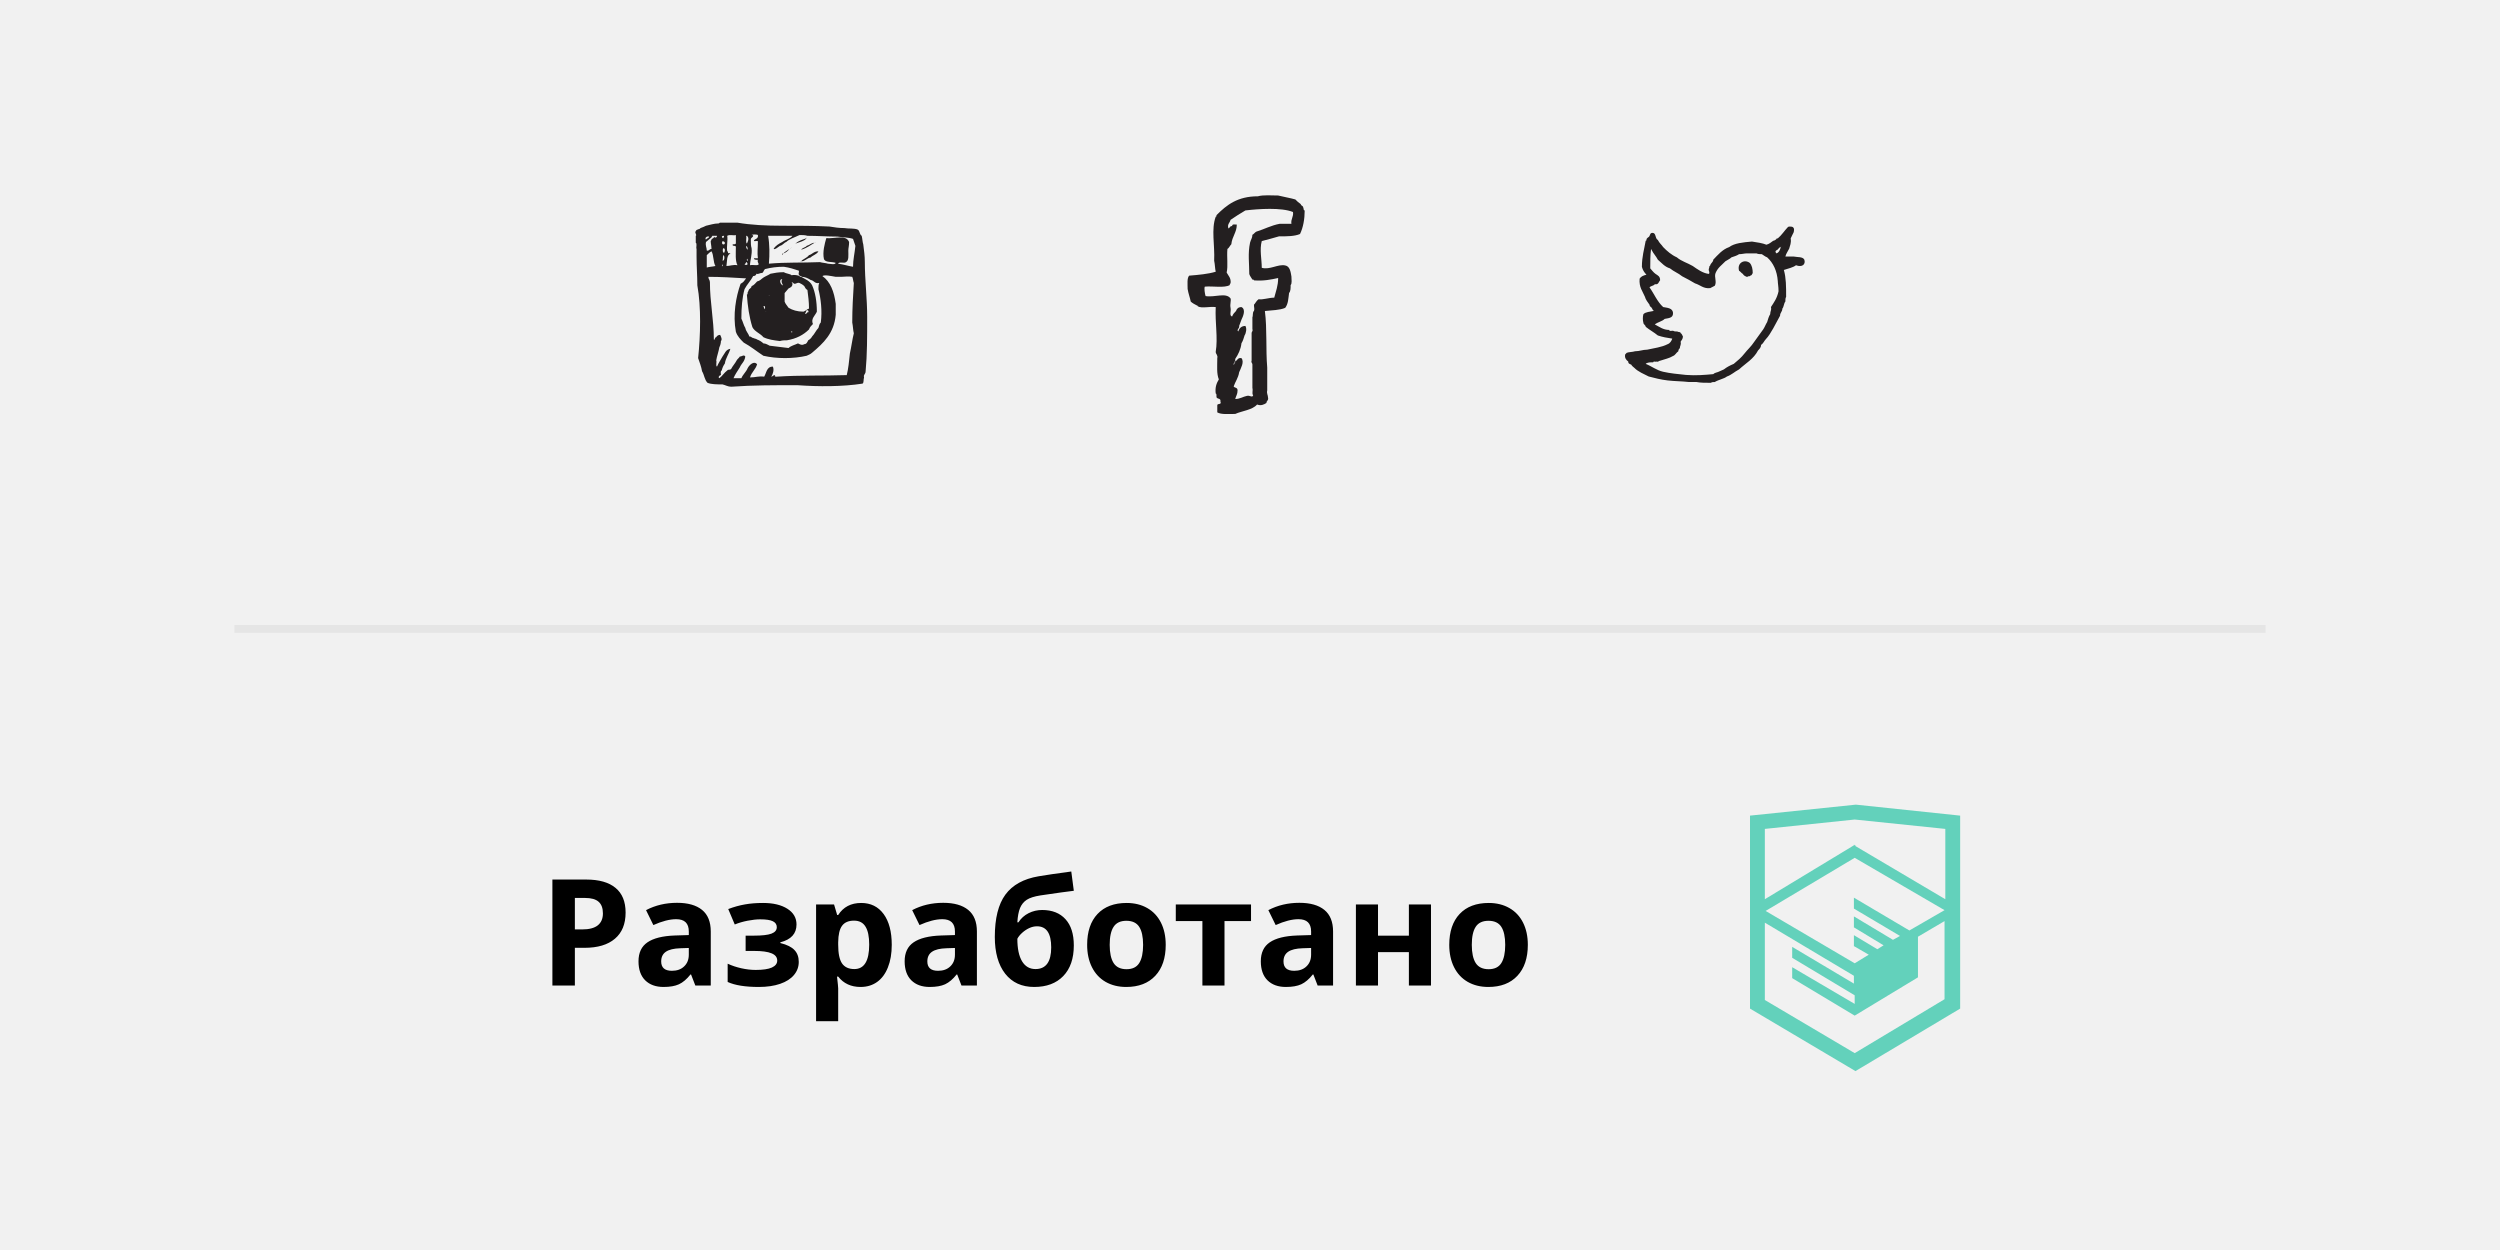 <svg width="320" height="160" viewBox="0 0 320 160" fill="none" xmlns="http://www.w3.org/2000/svg">
<rect width="320" height="160" fill="#F1F1F1"/>
<path d="M73.583 118.965H74.529C75.414 118.965 76.076 118.792 76.515 118.445C76.954 118.093 77.173 117.583 77.173 116.915C77.173 116.24 76.988 115.743 76.617 115.421C76.252 115.099 75.677 114.938 74.891 114.938H73.583V118.965ZM80.077 116.812C80.077 118.272 79.62 119.389 78.704 120.162C77.795 120.935 76.499 121.321 74.817 121.321H73.583V126.146H70.707V112.582H75.04C76.685 112.582 77.934 112.938 78.788 113.649C79.647 114.354 80.077 115.409 80.077 116.812ZM89.002 126.146L88.455 124.735H88.38C87.904 125.335 87.412 125.753 86.905 125.988C86.404 126.217 85.749 126.331 84.939 126.331C83.943 126.331 83.157 126.047 82.582 125.478C82.013 124.909 81.728 124.098 81.728 123.047C81.728 121.946 82.112 121.136 82.879 120.616C83.652 120.09 84.815 119.8 86.367 119.744L88.167 119.688V119.234C88.167 118.182 87.629 117.657 86.553 117.657C85.724 117.657 84.75 117.907 83.63 118.408L82.693 116.497C83.887 115.872 85.211 115.56 86.664 115.56C88.056 115.56 89.123 115.863 89.865 116.469C90.607 117.075 90.978 117.997 90.978 119.234V126.146H89.002ZM88.167 121.34L87.072 121.377C86.25 121.402 85.637 121.55 85.235 121.822C84.833 122.094 84.632 122.509 84.632 123.065C84.632 123.863 85.09 124.262 86.005 124.262C86.661 124.262 87.184 124.074 87.573 123.696C87.969 123.319 88.167 122.818 88.167 122.193V121.34ZM96.48 119.763C97.549 119.763 98.307 119.676 98.752 119.503C99.204 119.33 99.43 119.055 99.43 118.677C99.43 118.343 99.266 118.093 98.938 117.926C98.61 117.759 98.069 117.675 97.314 117.675C96.838 117.675 96.297 117.734 95.691 117.852C95.091 117.969 94.544 118.13 94.049 118.334L93.214 116.358C93.95 116.08 94.664 115.882 95.357 115.764C96.05 115.64 96.823 115.579 97.676 115.579C98.969 115.579 100.005 115.826 100.784 116.321C101.563 116.816 101.953 117.487 101.953 118.334C101.953 119.503 101.264 120.264 99.884 120.616V120.709C100.732 120.919 101.335 121.219 101.693 121.609C102.058 121.992 102.241 122.496 102.241 123.121C102.241 123.752 102.037 124.312 101.628 124.8C101.22 125.289 100.63 125.666 99.856 125.932C99.083 126.198 98.174 126.331 97.129 126.331C95.397 126.331 94.067 126.118 93.14 125.691V123.353C93.672 123.6 94.253 123.795 94.884 123.937C95.521 124.08 96.136 124.151 96.73 124.151C97.651 124.151 98.341 124.049 98.799 123.845C99.257 123.634 99.485 123.338 99.485 122.954C99.485 122.534 99.244 122.224 98.762 122.026C98.279 121.822 97.537 121.72 96.535 121.72H95.44V119.763H96.48ZM110.154 126.331C108.936 126.331 107.98 125.889 107.288 125.004H107.139C107.238 125.87 107.288 126.371 107.288 126.507V130.71H104.458V115.773H106.759L107.158 117.119H107.288C107.949 116.092 108.93 115.579 110.229 115.579C111.453 115.579 112.412 116.052 113.105 116.998C113.797 117.944 114.144 119.259 114.144 120.941C114.144 122.048 113.98 123.01 113.652 123.826C113.33 124.643 112.869 125.264 112.27 125.691C111.67 126.118 110.965 126.331 110.154 126.331ZM109.319 117.842C108.62 117.842 108.11 118.059 107.789 118.492C107.467 118.918 107.3 119.627 107.288 120.616V120.922C107.288 122.036 107.452 122.833 107.779 123.316C108.113 123.798 108.639 124.04 109.356 124.04C110.624 124.04 111.258 122.994 111.258 120.904C111.258 119.883 111.101 119.119 110.785 118.612C110.476 118.099 109.987 117.842 109.319 117.842ZM123.068 126.146L122.521 124.735H122.447C121.971 125.335 121.479 125.753 120.972 125.988C120.471 126.217 119.815 126.331 119.005 126.331C118.009 126.331 117.224 126.047 116.648 125.478C116.079 124.909 115.795 124.098 115.795 123.047C115.795 121.946 116.178 121.136 116.945 120.616C117.718 120.09 118.881 119.8 120.434 119.744L122.233 119.688V119.234C122.233 118.182 121.695 117.657 120.619 117.657C119.79 117.657 118.816 117.907 117.697 118.408L116.76 116.497C117.953 115.872 119.277 115.56 120.73 115.56C122.122 115.56 123.189 115.863 123.931 116.469C124.673 117.075 125.044 117.997 125.044 119.234V126.146H123.068ZM122.233 121.34L121.139 121.377C120.316 121.402 119.704 121.55 119.302 121.822C118.9 122.094 118.699 122.509 118.699 123.065C118.699 123.863 119.156 124.262 120.072 124.262C120.727 124.262 121.25 124.074 121.64 123.696C122.035 123.319 122.233 122.818 122.233 122.193V121.34ZM127.336 119.93C127.336 117.549 127.787 115.743 128.69 114.512C129.6 113.275 131.016 112.492 132.939 112.165C133.873 112.004 135.268 111.8 137.124 111.552L137.448 114.02C136.644 114.113 135.219 114.311 133.171 114.614C132.392 114.737 131.811 114.923 131.427 115.17C131.044 115.418 130.756 115.77 130.564 116.228C130.379 116.686 130.264 117.295 130.221 118.056H130.36C130.688 117.549 131.121 117.159 131.659 116.887C132.197 116.615 132.776 116.479 133.394 116.479C134.674 116.479 135.67 116.871 136.381 117.657C137.093 118.436 137.448 119.555 137.448 121.015C137.448 122.697 136.997 124.006 136.094 124.939C135.197 125.867 133.957 126.331 132.374 126.331C130.79 126.331 129.553 125.765 128.663 124.633C127.778 123.495 127.336 121.927 127.336 119.93ZM132.541 124.04C133.883 124.04 134.554 123.115 134.554 121.266C134.554 119.466 133.948 118.566 132.735 118.566C132.401 118.566 132.067 118.643 131.733 118.798C131.406 118.952 131.103 119.157 130.824 119.41C130.552 119.658 130.351 119.908 130.221 120.162C130.221 121.417 130.422 122.379 130.824 123.047C131.226 123.709 131.798 124.04 132.541 124.04ZM142.041 120.941C142.041 121.968 142.208 122.744 142.542 123.27C142.882 123.795 143.432 124.058 144.193 124.058C144.947 124.058 145.489 123.798 145.816 123.279C146.15 122.753 146.317 121.974 146.317 120.941C146.317 119.914 146.15 119.144 145.816 118.631C145.482 118.118 144.935 117.861 144.174 117.861C143.42 117.861 142.876 118.118 142.542 118.631C142.208 119.138 142.041 119.908 142.041 120.941ZM149.212 120.941C149.212 122.629 148.767 123.95 147.876 124.902C146.985 125.855 145.745 126.331 144.156 126.331C143.16 126.331 142.282 126.115 141.521 125.682C140.76 125.243 140.176 124.615 139.768 123.798C139.359 122.982 139.155 122.029 139.155 120.941C139.155 119.246 139.598 117.929 140.482 116.989C141.366 116.049 142.61 115.579 144.211 115.579C145.207 115.579 146.085 115.795 146.846 116.228C147.607 116.661 148.191 117.283 148.6 118.093C149.008 118.903 149.212 119.852 149.212 120.941ZM160.131 115.773V117.898H156.736V126.146H153.906V117.898H150.501V115.773H160.131ZM168.657 126.146L168.11 124.735H168.036C167.559 125.335 167.068 125.753 166.561 125.988C166.06 126.217 165.404 126.331 164.594 126.331C163.598 126.331 162.813 126.047 162.237 125.478C161.668 124.909 161.384 124.098 161.384 123.047C161.384 121.946 161.767 121.136 162.534 120.616C163.307 120.09 164.47 119.8 166.022 119.744L167.822 119.688V119.234C167.822 118.182 167.284 117.657 166.208 117.657C165.379 117.657 164.405 117.907 163.286 118.408L162.349 116.497C163.542 115.872 164.866 115.56 166.319 115.56C167.711 115.56 168.778 115.863 169.52 116.469C170.262 117.075 170.633 117.997 170.633 119.234V126.146H168.657ZM167.822 121.34L166.728 121.377C165.905 121.402 165.293 121.55 164.891 121.822C164.489 122.094 164.288 122.509 164.288 123.065C164.288 123.863 164.745 124.262 165.661 124.262C166.316 124.262 166.839 124.074 167.229 123.696C167.624 123.319 167.822 122.818 167.822 122.193V121.34ZM176.385 115.773V119.763H180.337V115.773H183.167V126.146H180.337V121.869H176.385V126.146H173.556V115.773H176.385ZM188.39 120.941C188.39 121.968 188.557 122.744 188.891 123.27C189.231 123.795 189.782 124.058 190.543 124.058C191.297 124.058 191.838 123.798 192.166 123.279C192.5 122.753 192.667 121.974 192.667 120.941C192.667 119.914 192.5 119.144 192.166 118.631C191.832 118.118 191.285 117.861 190.524 117.861C189.769 117.861 189.225 118.118 188.891 118.631C188.557 119.138 188.39 119.908 188.39 120.941ZM195.562 120.941C195.562 122.629 195.116 123.95 194.226 124.902C193.335 125.855 192.095 126.331 190.505 126.331C189.51 126.331 188.631 126.115 187.871 125.682C187.11 125.243 186.525 124.615 186.117 123.798C185.709 122.982 185.505 122.029 185.505 120.941C185.505 119.246 185.947 117.929 186.832 116.989C187.716 116.049 188.959 115.579 190.561 115.579C191.557 115.579 192.435 115.795 193.196 116.228C193.957 116.661 194.541 117.283 194.949 118.093C195.357 118.903 195.562 119.852 195.562 120.941Z" fill="black"/>
<rect x="30" y="80" width="260" height="1" fill="#E5E5E5"/>
<path d="M237.6 103H237.5L224 104.4V129.1L237.5 137.1L250.9 129.1V104.4L237.6 103ZM249 115.1L237.5 108.3V108.2H237.4L237.3 108.1V108.2L225.9 115.1V106.1L237.4 104.9L249 106.1V115.1ZM237.4 109.8L248.9 116.5L244.4 119.1L237.3 114.9V116.3L243.2 119.8L242.3 120.3L237.3 117.3V118.7L241.1 121L240.3 121.5L237.3 119.7V121.1L239.2 122.2L237.4 123.3L226 116.6L237.4 109.8ZM225.9 118.1L237.3 124.9V125.9L229.4 121.2V122.6L237.4 127.4V128.5L229.4 123.8V125.2L237.4 130L245.5 125.1V119.9L248.9 117.9V127.9L237.4 134.8L225.9 128V118.1Z" fill="#63D1BB"/>
<path d="M111 40.585C111 38.208 110.698 35.83 110.698 33.552C110.698 32.759 110.597 32.066 110.497 31.274C110.396 30.976 110.396 30.58 110.295 30.184C109.993 29.986 110.094 29.59 109.792 29.392C109.39 29.193 108.584 29.293 108.081 29.193C107.377 29.193 106.773 29.094 106.169 28.995C104.256 28.896 102.143 28.896 100.13 28.896C98.117 28.896 96.104 28.797 94.393 28.5H92.178C92.078 28.5 92.078 28.599 91.977 28.599C91.373 28.599 90.87 28.797 90.367 28.896C90.165 28.995 89.964 29.094 89.662 29.193C89.561 29.392 89.159 29.293 89.058 29.59C88.857 29.788 89.259 30.085 89.058 30.184V31.076C89.259 31.174 89.058 31.67 89.159 31.868V32.858C89.159 34.146 89.259 35.236 89.259 36.524C89.763 39.297 89.662 42.962 89.36 45.835C89.561 46.429 89.763 46.925 89.863 47.519C90.165 48.014 90.165 48.608 90.568 49.005C91.071 49.203 91.776 49.203 92.48 49.203C92.883 49.302 93.185 49.5 93.587 49.5C96.406 49.302 99.123 49.302 102.042 49.302C104.76 49.5 107.88 49.5 110.396 49.104C110.597 49.005 110.497 48.608 110.597 48.311C110.497 47.915 110.799 47.915 110.799 47.519C111 45.439 111 43.061 111 40.585ZM97.915 34.443C98.721 34.245 99.425 34.146 100.331 34.146C101.036 34.245 101.639 34.443 102.243 34.642C102.344 34.84 102.042 35.137 102.445 35.335C102.545 35.335 102.545 35.335 102.646 35.434C103.049 35.434 103.451 35.632 103.753 35.83C104.256 35.929 104.256 36.325 104.86 36.226C104.76 36.425 104.76 36.722 104.76 37.019C105.062 38.208 105.263 39.792 105.062 41.278C104.86 41.476 104.86 41.675 104.76 41.972C104.458 42.269 104.256 42.764 103.954 43.061C103.854 43.259 103.652 43.458 103.451 43.557C103.351 43.755 103.25 44.052 102.948 44.052C102.646 44.25 102.344 44.052 102.143 43.953C101.74 44.151 101.237 44.25 100.935 44.547C100.13 44.448 99.325 44.349 98.519 44.25C98.318 44.151 98.016 43.953 97.714 43.953C97.513 43.755 97.211 43.557 96.909 43.458C96.808 43.358 96.607 43.358 96.406 43.259C96.204 43.259 96.204 43.061 95.902 43.061C95.802 42.665 95.5 42.467 95.399 41.972C95.198 41.675 95.097 41.179 94.896 40.783C94.896 39.396 94.996 38.108 95.299 37.019C95.6 36.425 96.104 35.929 96.406 35.335C96.607 35.335 96.808 35.236 96.808 35.038C97.11 35.137 97.211 34.939 97.513 34.939C97.714 34.939 97.714 34.642 97.915 34.443ZM96.204 31.769C96.104 31.472 96.104 31.076 96.104 30.679C96.104 30.382 96.406 30.382 96.406 30.184C96.406 30.085 96.305 30.085 96.204 30.085C96.305 29.986 96.909 29.986 97.01 30.085C97.11 30.58 96.607 30.58 96.506 30.778C96.506 30.976 96.808 30.778 97.01 30.877C97.01 31.769 96.909 32.363 97.01 33.057H96.506C96.506 33.255 96.708 33.255 97.01 33.255C96.909 33.552 97.11 33.651 97.11 33.849C96.909 34.047 96.406 33.849 96.003 33.948C96.003 33.354 96.305 32.561 96.204 31.769ZM95.5 30.184C95.6 30.184 95.6 30.184 95.701 30.283C95.902 30.58 95.701 30.976 95.6 31.174C95.399 30.976 95.6 30.481 95.5 30.184ZM95.701 31.967C95.6 31.868 95.5 31.769 95.5 31.472C95.701 31.571 95.701 31.769 95.701 31.967ZM95.701 33.354C95.6 33.453 95.6 33.354 95.6 33.156C95.701 33.057 95.701 33.255 95.701 33.354ZM95.5 33.552C95.701 33.552 95.6 33.75 95.701 33.75C95.701 33.948 95.399 33.948 95.299 33.849C95.399 33.75 95.5 33.651 95.5 33.552ZM93.185 32.363C93.185 32.264 93.185 32.165 93.084 32.165C92.984 31.472 93.185 30.778 93.084 30.184C93.386 29.986 93.889 30.184 94.191 30.085V31.174C94.091 31.274 93.99 31.274 93.789 31.274C93.688 31.571 94.091 31.373 94.191 31.571C94.191 32.462 94.091 33.354 94.393 33.948C93.789 33.849 93.487 34.047 92.984 34.047C93.084 33.453 92.984 32.66 93.487 32.462C93.487 32.363 93.185 32.462 93.185 32.363ZM92.681 32.363C92.48 32.363 92.48 31.868 92.581 31.769C92.883 31.769 92.782 32.264 92.681 32.363ZM92.48 33.354C92.581 33.057 92.48 33.057 92.581 32.66C92.782 32.66 92.782 33.453 92.48 33.354ZM92.681 31.274C92.38 31.373 92.38 30.976 92.48 30.877C92.782 30.877 92.883 31.174 92.681 31.274ZM92.681 30.184C92.681 30.382 92.581 30.382 92.581 30.481C92.38 30.481 92.48 30.283 92.38 30.283C92.48 30.184 92.581 30.184 92.681 30.184ZM92.48 33.849C92.581 33.849 92.581 34.146 92.38 34.047C92.48 34.047 92.48 33.948 92.48 33.849ZM91.776 30.184C91.776 30.481 91.373 30.481 91.373 30.184H91.776ZM90.769 30.283C90.769 30.481 90.467 30.481 90.367 30.679C90.165 30.481 90.467 30.184 90.769 30.283ZM90.367 30.976C90.568 30.778 90.87 30.58 91.071 30.382C91.071 30.283 91.172 30.283 91.172 30.184H91.373C91.474 30.58 91.071 30.481 91.071 30.679C91.071 30.778 90.971 30.778 90.971 30.877C90.971 31.174 91.071 31.472 91.071 31.868C90.769 31.868 90.769 32.165 90.467 32.066C90.467 31.67 90.266 31.472 90.367 30.976ZM90.467 34.245V32.66C90.668 32.462 90.87 32.264 91.071 32.165C91.373 32.66 91.272 33.552 91.574 34.047C91.172 34.146 90.769 34.146 90.467 34.245ZM108.786 45.241C108.685 46.231 108.584 47.222 108.383 48.014C105.464 48.113 102.344 48.014 99.425 48.212C99.224 48.212 99.123 48.212 99.224 48.014C98.922 48.014 98.922 48.212 98.721 48.212C98.922 47.915 99.123 47.321 98.922 46.925C98.117 46.925 98.117 47.717 97.815 48.212C97.11 48.113 96.708 48.311 96.003 48.311C96.204 47.618 96.708 47.321 96.909 46.627C96.506 46.132 95.902 46.726 95.701 47.123C95.5 47.618 95.097 47.915 94.896 48.41H93.889C94.091 47.915 94.393 47.519 94.695 47.024C94.896 46.528 95.299 46.33 95.399 45.637C95.198 45.34 94.996 45.637 94.695 45.637C94.594 45.835 94.393 45.934 94.292 46.132C94.091 46.528 93.789 46.825 93.587 47.222C93.386 47.42 93.285 47.222 93.084 47.42C92.681 47.717 92.48 48.113 92.078 48.41C91.876 48.311 92.078 48.014 92.279 48.014C92.279 47.816 92.178 47.519 92.38 47.42C92.48 47.024 92.581 46.825 92.782 46.528C92.883 45.835 93.285 45.34 93.487 44.646C92.883 44.745 92.782 45.241 92.48 45.637C92.279 46.033 91.977 46.429 91.776 46.925C91.574 46.825 91.776 46.33 91.675 46.132C91.776 45.538 91.977 45.042 92.078 44.448C92.178 44.25 92.279 43.953 92.279 43.656C92.48 43.458 92.279 43.061 92.178 42.863C91.977 42.863 91.776 42.962 91.675 43.16C91.474 43.16 91.474 43.656 91.373 43.458C91.373 40.882 90.87 38.703 90.87 36.127C90.87 35.83 90.668 35.731 90.668 35.434C92.279 35.434 93.789 35.533 95.5 35.632C95.399 35.731 95.299 35.929 95.198 36.028C95.097 36.127 94.996 36.226 94.795 36.325C94.191 38.009 93.789 40.288 94.191 42.467C94.393 43.061 94.795 43.458 95.198 43.854C96.104 44.349 96.808 44.943 97.714 45.538C99.425 45.934 101.539 45.934 103.25 45.538C103.451 45.439 103.753 45.34 103.954 45.142C105.364 43.953 106.773 42.665 106.974 40.288V38.901C106.773 37.316 106.269 36.028 105.263 35.335C105.565 35.137 106.37 35.335 106.974 35.434C107.175 35.434 107.377 35.434 107.679 35.434C108.081 35.434 108.584 35.335 109.088 35.434C109.188 35.632 109.188 35.929 109.289 36.226C109.188 37.91 109.088 39.495 109.088 41.278C109.188 41.774 109.188 42.269 109.289 42.665C109.088 43.458 108.987 44.349 108.786 45.241ZM109.188 34.146C108.584 34.047 107.98 33.849 107.276 33.75C107.377 33.453 108.081 33.75 108.282 33.552C108.685 33.354 108.584 32.66 108.584 32.066C108.584 31.769 108.685 31.472 108.685 30.976C108.282 29.986 106.873 30.58 105.766 30.481C105.565 31.174 105.263 32.264 105.464 33.156C105.666 33.651 106.471 33.453 106.974 33.651C106.873 33.948 106.269 33.75 105.967 33.75C105.666 33.651 105.263 33.651 104.961 33.552C102.646 33.651 100.633 33.552 98.419 33.75C98.519 32.561 98.519 31.274 98.318 30.184H101.438C101.136 30.58 100.532 30.679 100.13 30.976C99.727 31.174 99.224 31.472 99.022 31.868C99.224 31.967 99.526 31.67 99.828 31.472C100.23 31.373 100.331 31.076 100.633 30.976C101.036 30.58 101.74 30.382 102.344 30.085C102.747 30.085 103.049 30.085 103.351 30.184C104.659 30.184 105.867 30.283 107.175 30.283C107.779 30.382 108.685 30.382 109.188 30.58C109.289 30.877 109.39 31.174 109.49 31.472C109.39 32.462 109.188 33.255 109.188 34.146ZM103.25 30.481C103.351 30.382 103.25 30.382 103.25 30.481V30.481ZM103.25 30.481C102.747 30.679 102.243 30.778 101.841 31.174C102.344 30.976 102.948 30.877 103.25 30.481ZM104.357 31.076C104.458 30.976 104.357 30.976 104.357 31.076V31.076ZM102.545 31.967C103.25 31.769 103.753 31.373 104.256 31.076C103.854 31.076 103.652 31.373 103.25 31.472C103.149 31.67 102.747 31.67 102.545 31.967ZM101.841 31.174C101.74 31.174 101.941 31.274 101.841 31.174V31.174ZM101.237 31.769C101.338 31.67 101.237 31.67 101.237 31.769V31.769ZM101.136 31.868C101.237 31.868 101.237 31.769 101.136 31.868C101.136 31.769 101.136 31.769 101.136 31.868ZM101.036 31.868C101.136 31.868 101.136 31.868 101.036 31.868C101.036 31.769 101.036 31.868 101.036 31.868ZM100.23 32.462C100.532 32.363 100.834 32.165 101.036 31.868C100.734 32.066 100.432 32.264 100.23 32.462ZM102.545 33.453C103.049 33.453 103.25 33.057 103.753 32.958C104.055 32.66 104.558 32.561 104.76 32.165C104.156 32.165 103.954 32.561 103.552 32.66C103.25 33.057 102.747 33.156 102.545 33.453ZM100.23 32.462C99.928 32.462 100.23 32.759 100.23 32.462V32.462ZM99.626 32.858C99.727 32.858 99.828 32.858 99.626 32.858C99.727 32.759 99.626 32.858 99.626 32.858ZM102.545 33.453C102.344 33.552 102.545 33.552 102.545 33.453V33.453ZM101.338 35.236C101.136 35.038 100.633 35.038 100.331 34.84C99.626 34.84 99.123 34.939 98.62 35.038C98.318 35.236 98.016 35.335 97.714 35.533C97.412 35.731 97.311 35.929 96.909 36.028C96.708 36.226 96.506 36.524 96.204 36.623C96.204 36.821 96.003 36.92 95.902 37.019C95.802 37.118 95.802 37.316 95.701 37.415C95.701 37.514 95.701 37.712 95.6 37.712C95.701 39.198 95.902 40.585 96.305 41.873C96.607 42.467 97.311 42.665 97.714 43.16C98.318 43.458 99.022 43.557 99.828 43.656C100.13 43.557 100.432 43.557 100.734 43.557C101.941 43.358 102.847 42.863 103.552 42.17C103.652 41.873 103.854 41.675 104.055 41.476C103.753 40.783 104.357 40.387 104.558 39.892C104.558 38.604 104.357 37.415 103.954 36.524C103.652 35.929 103.049 35.731 102.545 35.434C102.445 35.434 102.344 35.434 102.344 35.335C102.143 35.236 101.639 35.137 101.338 35.236ZM97.915 39.594C97.815 39.495 97.815 39.396 97.714 39.198C98.016 39.099 97.915 39.396 97.915 39.594ZM98.016 39.892C98.016 39.792 98.117 39.892 98.016 39.892C98.016 40.09 98.016 39.991 98.016 39.892ZM98.419 37.811C98.419 37.712 98.519 37.811 98.419 37.811C98.519 37.91 98.419 37.91 98.419 37.811ZM100.13 35.731C99.928 36.028 100.13 36.325 100.23 36.524C99.928 36.524 99.626 35.731 100.13 35.731ZM100.532 39.594C100.432 39.594 100.532 39.594 100.532 39.594C100.633 39.594 100.532 39.693 100.532 39.594ZM101.237 42.467C101.237 42.368 101.338 42.467 101.438 42.467C101.438 42.566 101.237 42.566 101.237 42.467ZM103.451 39.991C103.25 39.892 103.351 40.189 103.049 40.189C103.149 39.991 103.149 39.892 103.25 39.693C103.451 39.693 103.552 39.792 103.451 39.991ZM102.344 36.226C102.545 36.325 102.747 36.425 102.948 36.623C103.049 36.821 103.149 37.019 103.351 37.118C103.451 37.91 103.552 38.604 103.552 39.495C103.25 39.594 103.149 39.792 102.847 39.892C102.042 39.892 101.438 39.693 100.935 39.396C100.734 39.099 100.532 38.901 100.432 38.604V37.514C100.633 37.316 100.734 37.118 100.935 36.92C101.136 36.821 101.438 36.722 101.438 36.325C101.438 36.226 101.338 36.226 101.338 36.127C101.539 36.127 101.539 36.325 101.74 36.325C101.941 36.325 102.042 36.127 102.344 36.226Z" fill="#231F20"/>
<path d="M163.704 30.255C164.702 30.255 165.701 30.255 166.401 29.953C166.8 29.149 167 28.042 167 26.936C166.8 26.936 166.9 26.634 166.8 26.534C166.8 26.333 166.501 26.333 166.501 26.131C166.201 25.93 166.001 25.729 165.801 25.528C165.102 25.327 164.403 25.226 163.604 25.025C162.804 25.025 161.706 24.925 161.006 25.126C158.409 25.126 157.011 26.232 155.712 27.539C155.712 27.64 155.712 27.741 155.612 27.741C155.013 29.35 155.512 31.361 155.412 33.373C155.512 33.775 155.512 34.378 155.612 34.781C154.613 35.082 153.414 35.183 152.216 35.283C151.916 35.585 152.016 36.39 152.016 36.993C152.116 37.596 152.316 38.099 152.416 38.602C152.615 38.803 153.015 39.005 153.215 39.105C153.315 39.105 153.315 39.206 153.315 39.206C153.814 39.507 154.813 39.206 155.612 39.306C155.512 41.318 155.912 43.228 155.612 45.039C155.612 45.34 155.912 45.441 155.812 45.843C155.812 46.849 155.712 47.855 156.012 48.559C155.712 49.062 155.512 49.565 155.612 50.369C155.712 50.369 155.712 50.57 155.712 50.671C155.612 51.174 156.311 50.872 156.212 51.375C156.411 51.878 155.812 51.576 155.812 51.878V52.783C156.311 53.084 157.31 52.984 158.109 52.984C159.009 52.582 160.307 52.481 160.907 51.777C161.406 51.978 161.806 51.777 162.105 51.576C162.105 51.274 162.405 51.274 162.305 50.872C162.305 50.57 162.105 50.369 162.205 49.967V47.05C162.005 44.737 162.205 42.122 161.905 39.809C162.804 39.709 163.803 39.709 164.503 39.407C164.902 38.904 164.902 38.2 165.002 37.496C165.202 37.295 165.202 36.892 165.202 36.49C165.402 36.289 165.302 35.786 165.302 35.384C165.202 34.781 165.102 34.077 164.503 33.976C163.604 33.775 162.505 34.579 161.506 34.278C161.506 33.171 161.206 31.965 161.506 30.858C162.305 30.657 163.004 30.456 163.704 30.255ZM159.908 35.082C160.007 35.384 160.207 35.585 160.307 35.786C160.407 35.786 160.507 35.786 160.507 35.887C161.706 35.987 162.705 35.786 163.604 35.585C163.604 36.591 163.304 37.295 163.104 38.099C162.405 38.099 161.606 38.401 161.106 38.3C160.807 38.502 160.707 38.803 160.507 39.005C160.507 39.407 160.607 39.507 160.507 39.809C160.307 39.91 160.407 40.413 160.307 40.614V42.122C160.407 42.424 160.207 42.424 160.207 42.625V46.145C160.107 46.447 160.307 46.447 160.307 46.648V49.665C160.407 49.967 160.207 50.47 160.407 50.57C160.307 50.972 160.007 50.57 159.608 50.671C159.108 50.771 158.709 51.073 158.109 51.073C158.209 50.671 158.409 50.47 158.409 49.967C158.409 49.565 158.01 49.665 157.91 49.464C158.109 48.861 158.509 48.358 158.609 47.654C158.809 47.151 159.308 46.346 158.909 45.843C158.409 45.743 158.409 46.145 158.109 46.246C158.109 46.346 158.109 46.447 158.01 46.447C158.01 46.547 158.01 46.648 157.91 46.648C157.91 46.748 157.71 46.748 157.91 46.648C157.91 46.547 157.91 46.447 158.01 46.447C158.01 46.346 158.01 46.246 158.109 46.246V45.944C158.509 45.34 158.809 44.737 158.909 43.932C159.108 43.631 159.208 43.228 159.308 42.927C159.508 42.625 159.608 42.022 159.408 41.72C158.909 41.72 158.609 42.022 158.509 42.424C158.209 42.223 158.709 42.022 158.609 41.72C158.709 41.519 158.809 41.117 158.909 40.915C159.108 40.513 159.508 39.608 158.909 39.306C158.509 39.306 158.309 39.507 158.209 39.809C158.01 40.01 157.81 40.211 157.71 40.513C157.31 40.413 157.61 39.809 157.51 39.407C157.41 38.904 157.61 38.502 157.51 38.2C156.911 37.395 155.512 38.099 154.314 37.898C154.214 37.596 154.114 36.892 154.214 36.691C155.213 36.591 156.711 36.892 157.41 36.49C157.41 36.39 157.41 36.289 157.51 36.289C157.61 35.585 157.21 35.283 157.011 34.881C157.21 34.077 157.011 32.87 157.111 31.864C157.31 31.763 157.41 31.462 157.61 31.261C157.71 30.255 158.309 29.752 158.309 28.746C158.01 28.746 157.71 28.646 157.71 28.947C157.41 28.847 157.31 29.45 157.21 29.149C157.111 28.646 157.41 28.545 157.51 28.143C158.109 27.741 158.709 27.338 159.408 26.936C161.106 26.735 164.003 26.534 165.502 27.137C165.601 27.741 165.202 28.042 165.302 28.646H163.803C162.705 28.847 161.806 29.35 160.807 29.651C160.607 29.752 160.507 29.953 160.307 30.054C160.307 30.456 160.107 30.657 160.007 31.059C159.708 32.467 159.908 33.674 159.908 35.082Z" fill="#231F20"/>
<path d="M230.957 33.242C230.763 32.838 230.083 32.939 229.597 32.838H228.528C228.625 32.434 228.819 32.232 229.014 31.828C229.111 31.424 229.305 31.121 229.208 30.515C229.305 30.313 229.402 30.111 229.5 29.909C229.597 29.808 229.694 29.404 229.597 29.202C229.5 29 229.305 29 229.014 29C228.917 29 228.819 29.101 228.819 29.101C228.431 29.505 228.042 30.111 227.556 30.515H227.459C227.362 30.515 227.459 30.515 227.362 30.616C227.265 30.717 227.07 30.818 226.973 30.818C226.682 31.02 226.487 31.222 226.099 31.323C225.613 31.121 224.933 31.02 224.252 30.919C223.086 31.02 222.018 31.121 221.337 31.626C220.463 31.929 219.88 32.636 219.297 33.242C219.297 33.545 219.005 33.647 218.908 33.95C218.908 33.95 218.908 34.05 218.811 34.05C218.811 34.252 218.714 34.353 218.714 34.556C218.714 34.657 218.908 34.96 218.714 35.061C217.937 34.96 217.256 34.455 216.673 34.05C215.993 33.647 215.216 33.444 214.633 32.939C213.953 32.636 213.37 32.131 212.884 31.626C212.689 31.323 212.398 31.121 212.204 30.717C211.815 30.515 212.009 29.808 211.523 29.808C211.232 29.808 211.232 30.01 211.135 30.212C211.038 30.414 210.746 30.414 210.746 30.717C210.746 30.717 210.746 30.818 210.649 30.818C210.455 31.929 210.163 32.838 210.163 34.151C210.26 34.556 210.455 34.859 210.746 35.162C210.357 35.263 210.066 35.364 209.871 35.667C209.774 36.778 210.26 37.283 210.552 37.99C210.649 38.394 210.94 38.697 211.135 39C211.135 39.202 211.329 39.303 211.426 39.404C211.426 39.505 211.523 39.505 211.523 39.606C211.523 39.707 211.815 39.808 211.621 39.808C211.232 39.909 210.649 39.909 210.357 40.212C210.26 40.515 210.26 41.02 210.357 41.323C210.357 41.525 210.649 41.626 210.649 41.828C211.135 42.232 211.718 42.535 212.204 42.939C212.787 43.141 213.37 43.242 214.05 43.343C213.953 43.647 213.758 43.95 213.467 44.05C212.689 44.455 211.718 44.556 210.843 44.758C210.26 44.758 209.871 44.96 209.288 44.96C208.997 45.061 208.414 45.061 208.22 45.162C208.122 45.263 208.122 45.263 208.025 45.364C207.928 45.768 208.122 46.071 208.414 46.273C208.414 46.576 208.608 46.576 208.803 46.677C208.9 46.879 209.094 46.98 209.191 47.081C209.677 47.586 210.455 47.889 211.038 48.192C211.815 48.394 212.592 48.596 213.467 48.697C214.341 48.798 215.313 48.798 216.187 48.899H217.159C217.645 49 218.325 49 219.005 49C219.103 48.899 219.297 48.899 219.491 48.899C219.977 48.596 220.657 48.495 221.046 48.192C221.629 47.99 222.018 47.586 222.601 47.283C223.475 46.475 224.447 45.97 225.03 44.859C225.224 44.657 225.419 44.455 225.419 44.151C225.71 43.95 225.807 43.647 226.002 43.444C226.39 43.04 226.682 42.535 226.973 42.03C227.265 41.525 227.556 40.919 227.848 40.414C227.848 40.01 228.139 39.909 228.139 39.505C228.334 39.303 228.334 38.798 228.528 38.596C228.528 38.293 228.528 38.192 228.625 37.99C228.625 36.677 228.625 35.566 228.334 34.556C228.917 34.353 229.5 34.252 229.888 33.95C230.666 34.252 231.151 33.849 230.957 33.242ZM227.653 37.283C227.459 38.192 227.07 38.697 226.682 39.303C226.779 39.707 226.585 39.808 226.585 40.212C226.39 40.515 226.293 40.919 226.196 41.222C226.002 41.525 225.904 41.828 225.71 42.131C225.321 42.636 224.933 43.242 224.544 43.748C224.155 44.353 223.669 44.758 223.281 45.263C222.892 45.768 222.406 46.172 221.92 46.576C221.435 46.778 221.046 46.98 220.657 47.283C220.463 47.384 220.171 47.485 219.977 47.586C219.783 47.687 219.491 47.687 219.297 47.889C218.228 47.99 217.062 48.091 215.799 47.99C214.827 47.889 213.758 47.788 212.884 47.586C212.009 47.384 211.426 46.879 210.649 46.576C210.843 46.374 211.232 46.374 211.621 46.374C211.621 46.172 212.009 46.374 212.009 46.273C212.301 46.374 212.301 46.172 212.495 46.172C213.078 45.97 213.661 45.869 214.147 45.566C214.438 45.465 214.536 45.162 214.827 44.96C214.827 44.758 214.924 44.657 215.021 44.556C215.021 44.252 215.216 44.151 215.119 43.748C215.216 43.545 215.41 43.444 215.41 43.04C215.313 42.939 215.313 42.737 215.119 42.636C215.119 42.434 214.73 42.535 214.73 42.434C214.438 42.434 214.341 42.434 214.147 42.333C213.953 42.333 213.661 42.434 213.661 42.232C212.884 42.232 212.398 41.828 211.815 41.525C212.204 41.222 212.787 41.121 213.078 40.818C213.564 40.717 214.147 40.717 214.147 40.111C214.147 39.404 213.37 39.404 212.884 39.303C212.106 38.596 211.718 37.586 211.135 36.778C211.329 36.576 211.718 36.576 211.815 36.374C212.301 36.475 212.301 36.071 212.495 35.869C212.495 35.364 212.204 35.263 211.912 35.061C211.621 34.859 211.426 34.556 211.232 34.353C211.232 33.545 211.232 32.636 211.329 31.929C211.426 31.929 211.426 31.929 211.426 32.03C211.621 32.434 212.009 32.838 212.204 33.242C212.689 33.647 213.078 34.151 213.758 34.353C214.244 34.758 214.827 34.96 215.313 35.364C215.896 35.667 216.479 35.97 216.965 36.273C217.645 36.475 218.034 36.98 218.908 36.879C219.103 36.778 219.297 36.677 219.491 36.576C219.783 36.071 219.394 35.465 219.588 34.96C219.88 34.252 220.366 33.95 220.852 33.444C221.143 33.242 221.435 33.141 221.629 32.939C221.92 32.838 222.309 32.737 222.601 32.535C222.989 32.535 223.281 32.434 223.572 32.434H224.836C225.03 32.535 225.321 32.535 225.516 32.535C225.71 32.636 225.904 32.838 226.196 32.939C226.973 33.647 227.459 34.657 227.556 35.97C227.556 36.273 227.653 36.677 227.653 37.283ZM227.945 31.626C227.848 31.929 227.751 32.333 227.362 32.434C227.362 32.333 227.265 32.333 227.265 32.232C227.265 32.03 227.459 32.03 227.556 31.929C227.653 31.828 227.751 31.626 227.945 31.626C227.945 31.525 228.042 31.626 227.945 31.626ZM222.601 34.657C222.795 34.758 222.892 34.96 223.086 35.061C223.184 35.263 223.378 35.364 223.669 35.465C223.669 35.263 223.961 35.465 224.058 35.263C224.252 35.263 224.252 35.061 224.35 34.96C224.35 34.455 224.252 33.95 223.961 33.647C223.281 33.141 222.309 33.647 222.601 34.657Z" fill="#231F20"/>
</svg>
